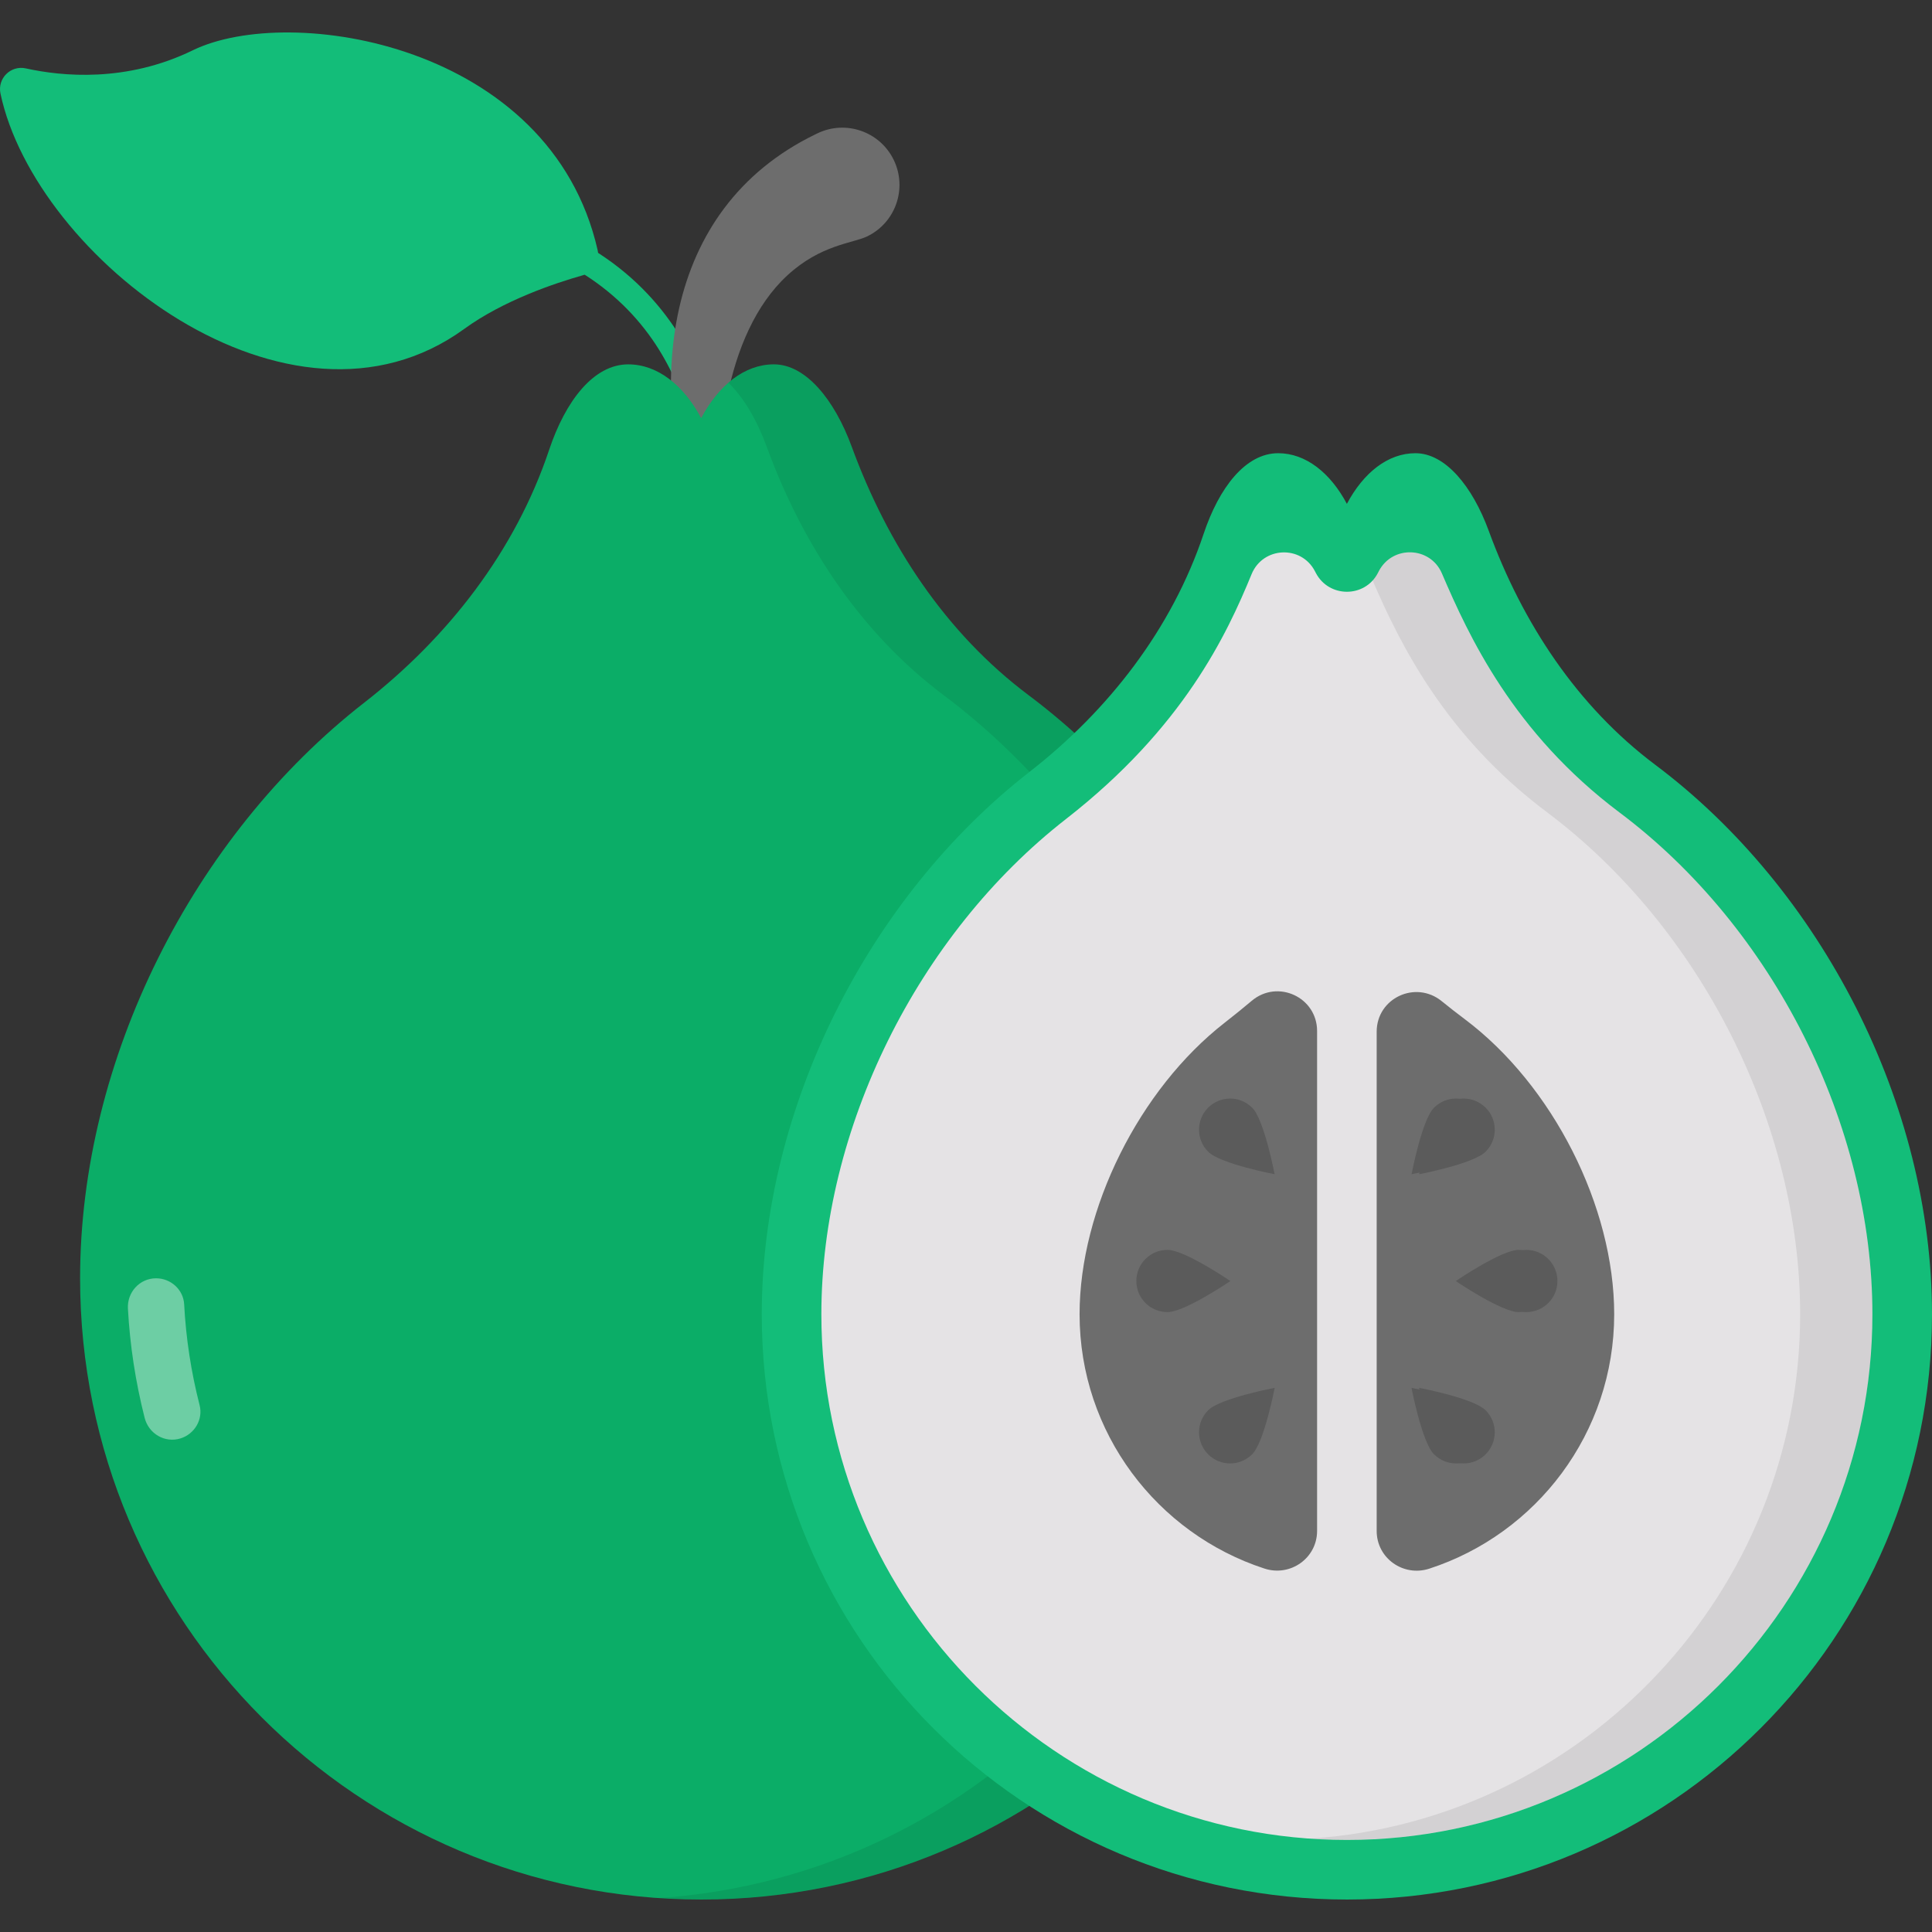 <svg enable-background="new 0 0 512 512" height="512" viewBox="0 0 512 512" width="512" xmlns="http://www.w3.org/2000/svg"><rect x="0" y="0" width="512" height="512" fill="#333333" stroke="none"/><g id="_x34_5_Quince"><g><g><g fill="#13bd79"><path d="m158.366 66.223c.673 2.951-1.055 5.918-3.967 6.742-7.247 2.051-20.943 6.617-31.367 14.197-46.196 33.591-113.69-18.881-122.904-62.358-.854-4.032 2.712-7.567 6.735-6.676 9.543 2.112 26.625 3.784 44.22-4.796 25.756-12.559 94.803-1.802 107.283 52.891z"/><path d="m191.533 125.252c0-.557-.615-55.935-60.87-69.572l-1.516 6.678c54.812 12.407 55.534 60.834 55.538 62.889z"/></g><path d="m185.36 144.57c-14.533-42.153-10.045-89.097 30.605-108.909l.599-.292c7.528-3.669 16.604-.541 20.273 6.987s.541 16.604-6.987 20.273c-3.843 1.873-12.276 2.15-21.172 10.327-16.946 15.608-19.93 47.425-17.343 70.083l.02.173c.194 1.697-1.025 3.229-2.721 3.423-1.468.167-2.812-.724-3.274-2.065z" fill="#6d6d6d"/></g><path d="m350.401 338.759c0 90.912-73.626 164.638-164.538 164.638-91.012 0-164.638-73.726-164.638-164.638 0-57.981 29.963-117.231 75.299-152.548 22.276-17.353 40.045-40.221 49.003-66.999 4.317-12.906 11.752-22.653 20.958-22.653 7.771 0 14.695 5.53 19.328 14.247 4.633-8.718 11.507-14.247 19.278-14.247 8.367 0 16.007 9.223 20.636 21.862 9.469 25.849 24.824 49.286 46.848 65.802 46.735 35.047 77.826 95.465 77.826 154.536z" fill="#0bad67"/><g opacity=".4"><path d="m38.331 375.739c-2.418-9.528-3.9-19.211-4.431-28.938-.237-4.342 3.107-8.037 7.455-8.04 3.906-.003 7.246 2.999 7.45 6.9.469 8.981 1.839 17.925 4.093 26.724.97 3.788-1.331 7.653-5.065 8.811-4.15 1.286-8.434-1.247-9.502-5.457z" fill="#fff"/></g><path d="m350.401 338.759c0 90.912-73.626 164.638-164.539 164.638-3.786 0-7.572-.15-11.258-.399 85.682-5.778 153.28-77.113 153.28-164.239 0-59.081-31.084-119.506-77.811-154.526-22.018-16.539-37.411-39.952-46.876-65.806-2.59-7.074-6.078-13.051-10.162-16.987 3.537-3.138 7.672-4.882 12.055-4.882 8.369 0 15.991 9.216 20.623 21.869 9.465 25.854 24.858 49.267 46.876 65.806 46.727 35.02 77.812 95.446 77.812 154.526z" opacity=".08"/><path d="m512 348.288c0 85.65-69.365 155.109-155.015 155.109-85.744 0-155.109-69.459-155.109-155.109 0-54.625 28.229-110.446 70.94-143.719 20.986-16.349 37.728-37.893 46.167-63.122 4.067-12.159 11.071-21.342 19.745-21.342 7.321 0 13.845 5.21 18.21 13.423 4.365-8.213 10.841-13.423 18.163-13.423 7.883 0 15.08 8.69 19.442 20.596 8.921 24.353 23.387 46.433 44.137 61.993 44.029 33.021 73.32 89.942 73.32 145.594z" fill="#13bd79"/><path d="m356.985 487.607c-76.818 0-139.315-62.497-139.315-139.32 0-49.05 25.455-100.572 64.851-131.255 31.128-24.254 42.624-48.942 49.165-64.873 3.003-7.314 13.155-7.789 16.792-.769.071.138.144.277.216.417 3.455 6.658 12.989 6.701 16.455.049.085-.164.17-.326.253-.486 3.607-6.932 13.634-6.587 16.714.595 7.094 16.546 18.9 42.221 47.091 63.365 40.702 30.524 67 82.714 67 132.956 0 76.824-62.455 139.321-139.222 139.321z" fill="#e5e3e5"/><path d="m496.218 348.274c0 76.851-62.481 139.332-139.227 139.332-3.211 0-6.422-.105-9.58-.369 72.324-4.895 129.647-65.323 129.647-138.963 0-50.217-26.319-102.433-67.008-132.963-27.214-20.371-39.162-45.005-46.321-61.534.579-.579 1.053-1.211 1.421-1.948.105-.158.158-.316.263-.474 3.579-6.895 13.633-6.58 16.686.632 7.106 16.528 18.897 42.216 47.111 63.323 40.689 30.531 67.008 82.747 67.008 132.964z" opacity=".08"/><g fill="#6d6d6d"><path d="m349.044 273.239c0-8.972-10.447-13.798-17.313-8.022-2.305 1.939-4.691 3.873-7.161 5.798-22.654 17.642-38.471 49.415-38.471 77.271 0 31.452 20.596 58.163 49.005 67.403 6.864 2.232 13.939-2.769 13.939-9.987v-132.463z"/><path d="m388.157 270.074c-2.093-1.569-4.123-3.155-6.094-4.756-6.918-5.621-17.229-.815-17.229 8.099v132.309c0 7.215 7.071 12.215 13.934 9.988 28.409-9.219 49.011-35.952 49.011-67.43 0-28.553-16.295-60.712-39.622-78.21z"/></g><g fill="#5b5b5b"><g><path d="m380.021 385.394c3.239 3.239 8.448 3.239 11.664.023 3.239-3.239 3.239-8.448 0-11.687-3.216-3.216-17.621-5.934-17.621-5.934s2.741 14.382 5.957 17.598z"/><path d="m402.457 347.724c4.58 0 8.264-3.683 8.264-8.231 0-4.58-3.684-8.264-8.264-8.264-4.548 0-16.655 8.263-16.655 8.263s12.107 8.232 16.655 8.232z"/><path d="m391.684 305.224c3.239-3.239 3.239-8.448.023-11.664-3.239-3.239-8.448-3.239-11.687 0-3.216 3.216-5.934 17.62-5.934 17.62s14.382-2.74 17.598-5.956z"/></g><g><g><path d="m382.034 385.394c3.239 3.239 8.448 3.239 11.664.023 3.239-3.239 3.239-8.448 0-11.687-3.216-3.216-17.621-5.934-17.621-5.934s2.741 14.382 5.957 17.598z"/><path d="m404.469 347.724c4.58 0 8.264-3.683 8.264-8.231 0-4.58-3.684-8.264-8.264-8.264-4.548 0-16.655 8.263-16.655 8.263s12.107 8.232 16.655 8.232z"/><path d="m393.697 305.224c3.239-3.239 3.239-8.448.023-11.664-3.239-3.239-8.448-3.239-11.687 0-3.216 3.216-5.934 17.62-5.934 17.62s14.382-2.74 17.598-5.956z"/></g><g><path d="m331.845 385.394c-3.239 3.239-8.448 3.239-11.664.023-3.239-3.239-3.239-8.448 0-11.687 3.216-3.216 17.621-5.934 17.621-5.934s-2.741 14.382-5.957 17.598z"/><path d="m309.409 347.724c-4.58 0-8.264-3.683-8.264-8.231 0-4.58 3.684-8.264 8.264-8.264 4.548 0 16.655 8.263 16.655 8.263s-12.107 8.232-16.655 8.232z"/><path d="m320.182 305.224c-3.239-3.239-3.239-8.448-.023-11.664 3.239-3.239 8.448-3.239 11.687 0 3.216 3.216 5.934 17.62 5.934 17.62s-14.382-2.74-17.598-5.956z"/></g></g></g></g></g></svg>